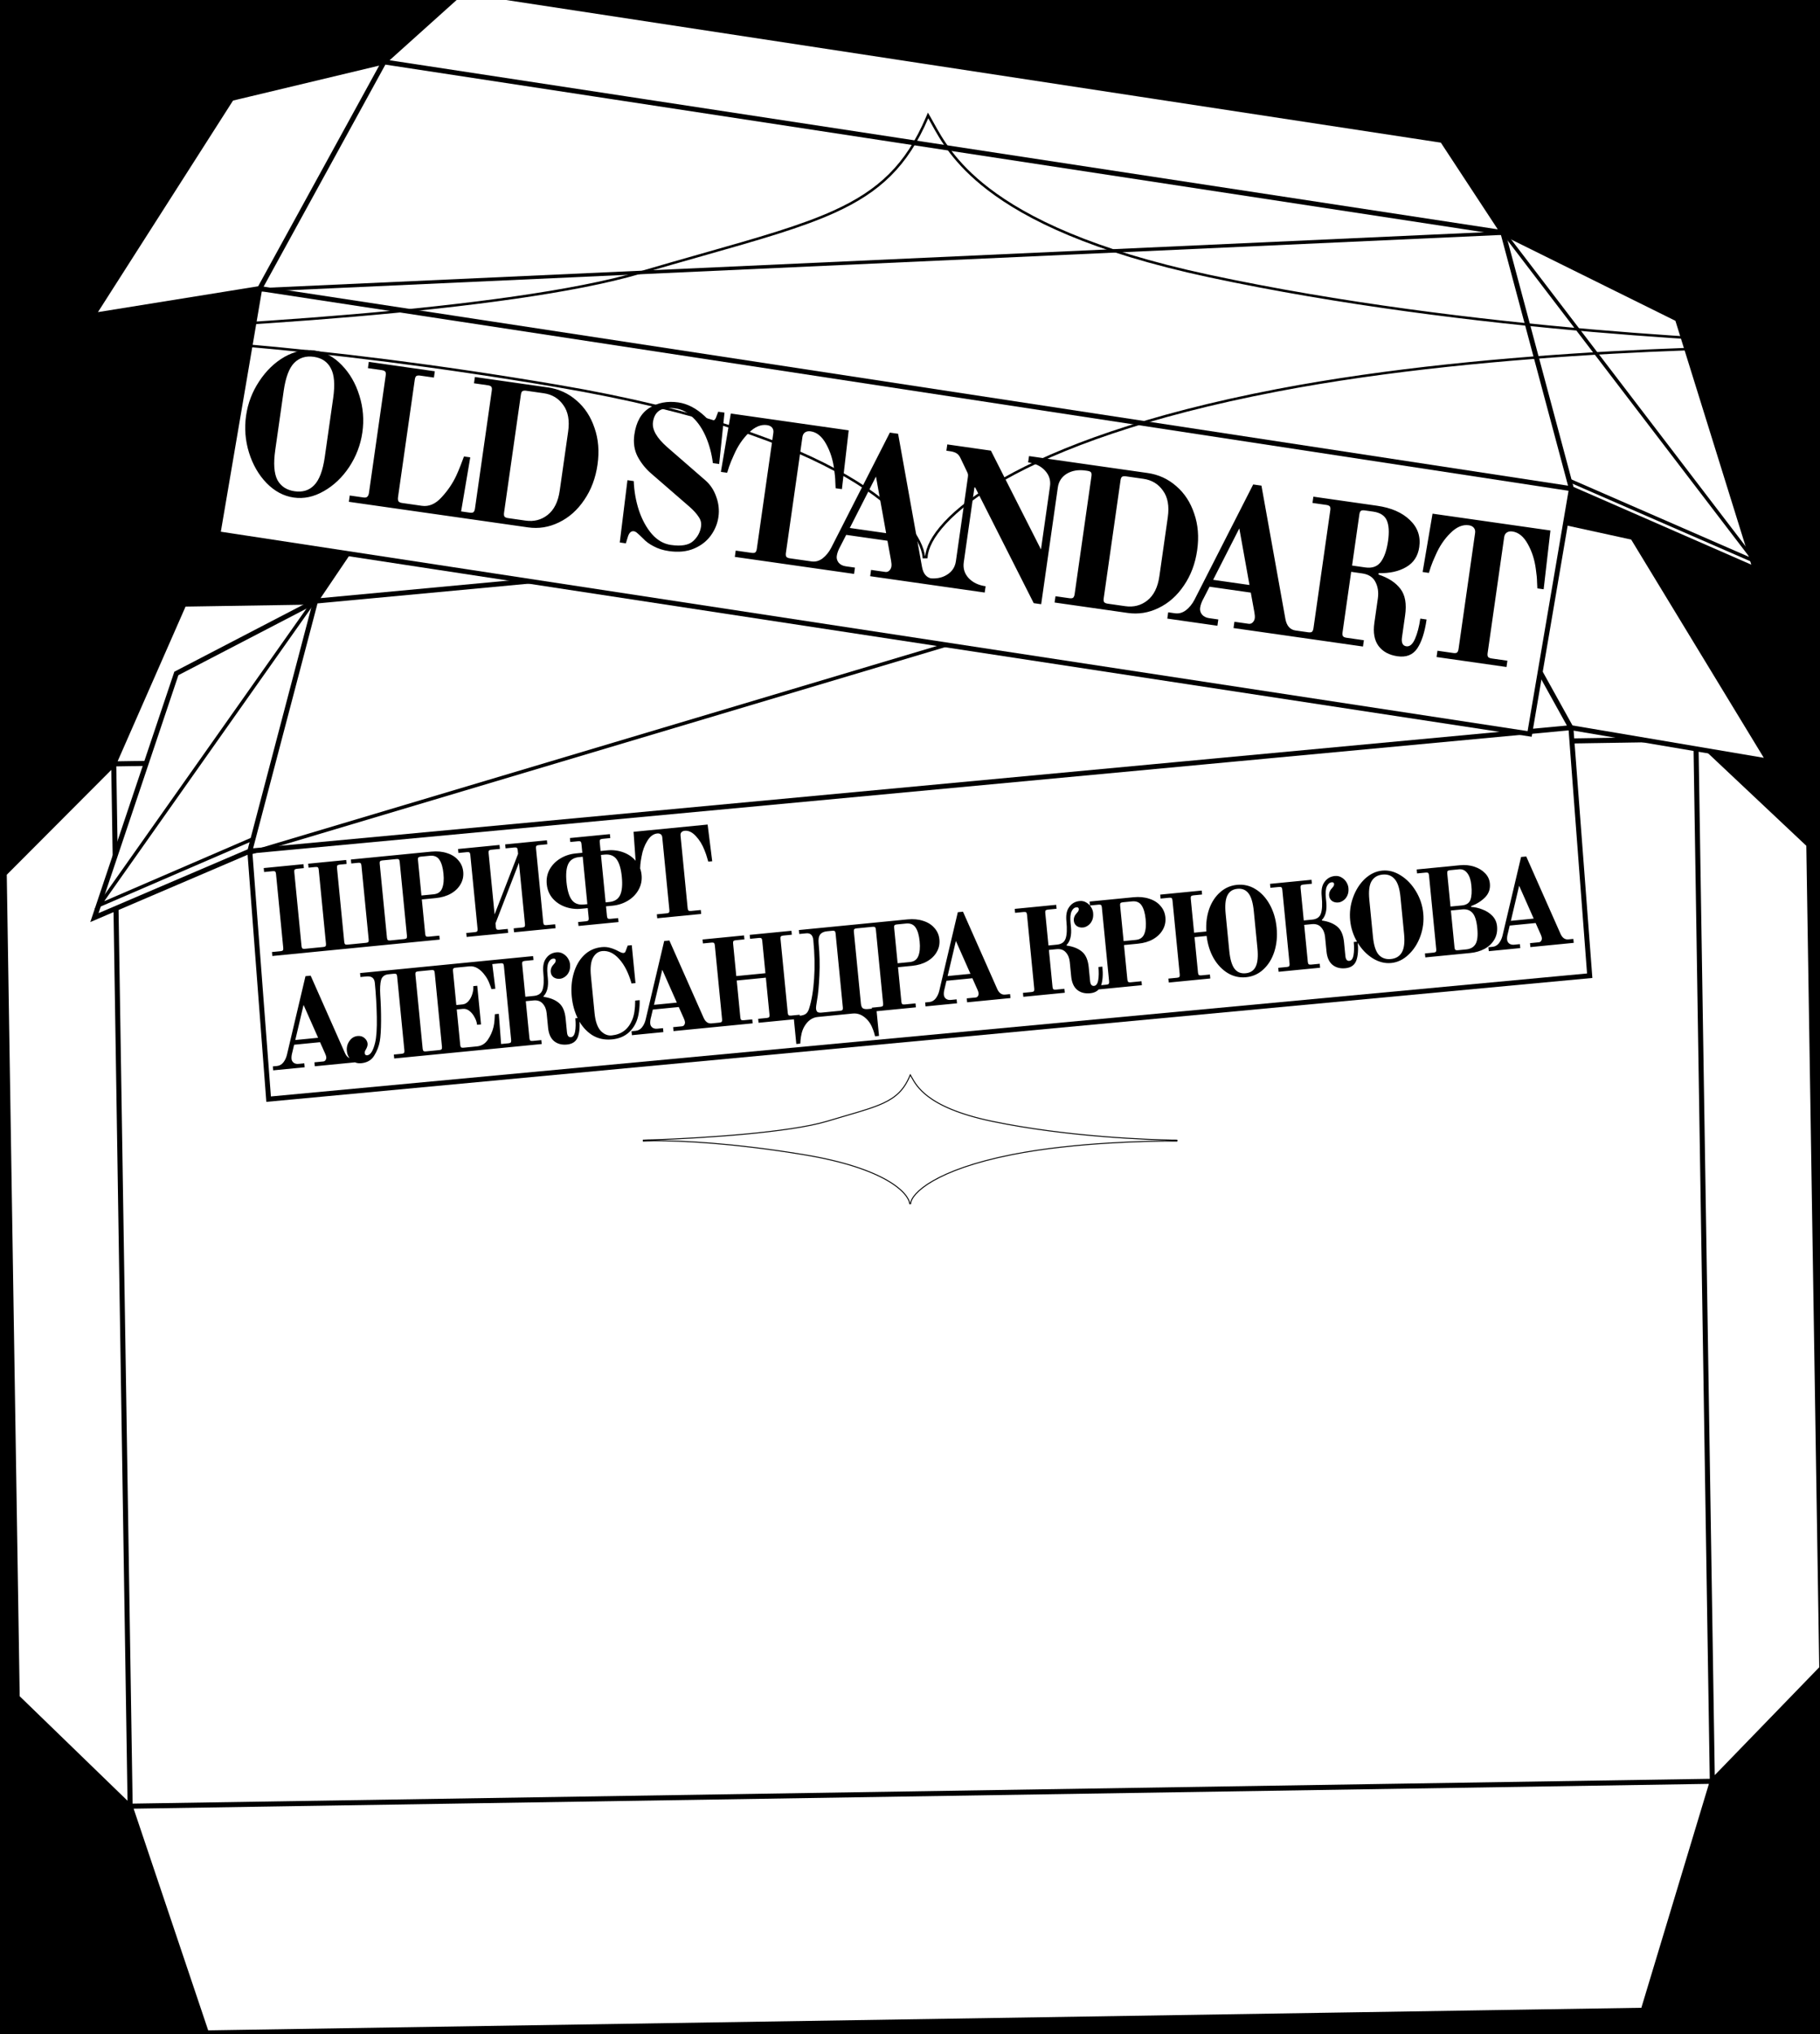 <svg width="1440" height="1609" viewBox="0 0 1440 1609" fill="none" xmlns="http://www.w3.org/2000/svg">
<rect x="0" y="0" width="1440" height="1609" fill="#808080" stroke="none"/>
<g clip-path="url(#clip0_238_3)">
<rect width="1440" height="1609" fill="black"/>
<rect x="89.984" y="603.688" width="1252" height="825" transform="rotate(-0.902 89.984 603.688)" fill="white"/>
<path d="M1300.15 1590.01L1354.81 1408.88L102.96 1428.59L163.29 1607.9L1300.15 1590.01Z" fill="white" stroke="black" stroke-width="4"/>
<path d="M1282.36 459.905L1341.83 584.484L89.983 604.188L145.501 477.799L1282.36 459.905Z" fill="white" stroke="black" stroke-width="4"/>
<path d="M13.599 1342.48L102.973 1429.09L89.989 604.188L3.346 691.063L13.599 1342.48Z" fill="white" stroke="black" stroke-width="4"/>
<path d="M1441.41 1319.51L1354.81 1408.88L1341.82 583.985L1431.16 668.089L1441.41 1319.51Z" fill="white" stroke="black" stroke-width="4"/>
<rect x="-64" y="-122" width="1600" height="318" fill="black"/>
<path d="M212.533 869.368L197.652 673.175L74.705 725.768L139.539 532.659L249.668 475.435L296.714 405.836L1077.09 332.943L1141.27 392.152L1291.84 425.026L1399.44 602.028L1242.91 575.54L1257.79 771.732L212.533 869.368Z" fill="white"/>
<path d="M197.652 673.175L212.533 869.368L1257.79 771.732L1242.91 575.54M197.652 673.175L1242.91 575.54M197.652 673.175L249.668 475.435M197.652 673.175L74.705 725.768L139.539 532.659L249.668 475.435M1242.91 575.54L1141.27 392.152M1242.91 575.54L1399.44 602.028L1291.84 425.026L1141.27 392.152M249.668 475.435L1141.27 392.152M249.668 475.435L296.714 405.836L1077.09 332.943L1141.27 392.152" stroke="black" stroke-width="3.926"/>
<path d="M197.951 674.552L1141.2 393.001" stroke="black" stroke-width="2.748"/>
<path d="M248.862 474.713L78.533 715.99L201.041 663.103" stroke="black" stroke-width="2.748"/>
<path d="M172.455 422.186L205.512 228.226L73.491 249.491L183.145 77.821L303.851 48.96L366.347 -7.179L1141.16 111.015L1189.1 184L1327.22 252.345L1388.78 450.13L1243.32 386.538L1210.26 580.497L172.455 422.186Z" fill="white"/>
<path d="M205.512 228.226L172.455 422.186L1210.26 580.497L1243.32 386.538M205.512 228.226L1243.32 386.538M205.512 228.226L303.851 48.96M205.512 228.226L73.491 249.491L183.145 77.821L303.851 48.96M1243.32 386.538L1189.1 184M1243.32 386.538L1388.78 450.13L1327.22 252.345L1189.1 184M303.851 48.96L1189.1 184M303.851 48.96L366.347 -7.179L1141.16 111.015L1189.1 184" stroke="black" stroke-width="3.926"/>
<path d="M1240.26 379.359L1388.51 444.006L1188.12 181.816" stroke="black" stroke-width="2.748"/>
<path d="M205.839 229.22L1189.19 184.39" stroke="black" stroke-width="2.748"/>
<path d="M162.608 7.649L-61.063 200.515L70.603 178.858" stroke="black" stroke-width="2.748"/>
<path d="M735.307 93.023L734.307 91.303L733.524 93.132C725.428 112.041 715.936 126.549 704.096 138.33C692.255 150.113 678.027 159.205 660.408 167.235C634.11 179.22 600.385 188.788 555.924 201.403C540.698 205.723 524.213 210.4 506.337 215.653C454.609 230.855 369.068 241.84 280.039 249.494C191.043 257.145 98.65 261.461 33.259 263.346C21.319 263.392 11.499 263.662 3.936 264.072L4.01 266.07C12.991 265.889 22.794 265.649 33.292 265.346C103.966 265.078 249.372 272.657 441.732 305.407C554.105 324.539 625.747 351.181 669.638 376.663C691.583 389.403 706.569 401.842 716.242 412.887C725.929 423.948 730.234 433.548 730.95 440.618L732.943 440.582C733.402 433.504 737.869 424.203 747.741 413.554C757.593 402.928 772.743 391.053 794.361 378.832C837.596 354.392 906.598 328.628 1010.52 308.696C1184.67 275.292 1395.77 273.937 1448.55 274.312C1454.32 274.44 1458.2 274.493 1459.99 274.504C1460.37 274.506 1460.65 274.506 1460.82 274.504C1460.88 274.503 1460.97 274.501 1461.04 274.495C1461.05 274.495 1461.13 274.489 1461.22 274.464C1461.25 274.457 1461.31 274.44 1461.38 274.408C1461.41 274.391 1461.62 274.3 1461.78 274.071C1461.86 273.947 1461.95 273.646 1461.97 273.472C1461.95 273.303 1461.84 273.017 1461.77 272.904C1461.62 272.7 1461.44 272.612 1461.4 272.593L1461.39 272.592C1461.28 272.54 1461.19 272.521 1461.17 272.517L1461.17 272.517C1461.14 272.51 1461.11 272.506 1461.1 272.503C1461.07 272.499 1461.04 272.497 1461.02 272.495C1460.85 272.48 1460.24 272.462 1459.28 272.442C1457.31 272.401 1453.68 272.348 1448.58 272.312C1393.25 271.075 1164.58 262.844 956.282 218.238C864.327 198.547 812.434 172.946 781.875 149.459C755.136 128.909 744.686 109.954 737.974 97.78C737.022 96.053 736.145 94.462 735.307 93.023Z" stroke="black" stroke-width="2"/>
<path d="M720.602 850.808L720.218 850.153L719.924 850.853C717.615 856.362 714.896 860.591 711.496 864.03C708.095 867.47 703.999 870.135 698.917 872.499C691.327 876.028 681.585 878.867 668.732 882.613C664.328 883.896 659.559 885.286 654.386 886.847C639.44 891.355 614.691 894.696 588.918 897.074C563.157 899.451 536.407 900.863 517.472 901.522C514.014 901.555 511.169 901.65 508.977 901.783L509.01 902.541C511.611 902.473 514.45 902.387 517.489 902.281C537.953 902.084 580.074 904.044 635.837 913.251C668.409 918.629 689.192 926.26 701.934 933.596C708.305 937.264 712.658 940.853 715.471 944.042C718.288 947.238 719.539 950.008 719.756 952.04L720.512 952.022C720.631 949.99 721.895 947.294 724.73 944.185C727.557 941.084 731.917 937.607 738.153 934.017C750.623 926.837 770.554 919.225 800.613 913.249C850.986 903.235 912.119 902.484 927.406 902.504C929.075 902.532 930.2 902.541 930.719 902.541C930.781 902.541 930.834 902.541 930.877 902.541C930.911 902.54 930.938 902.54 930.96 902.54C930.979 902.539 931.009 902.539 931.033 902.536C931.033 902.536 931.064 902.534 931.099 902.524C931.109 902.521 931.132 902.515 931.159 902.502L931.16 902.502C931.176 902.494 931.253 902.459 931.312 902.373C931.34 902.326 931.376 902.212 931.379 902.146C931.372 902.082 931.333 901.975 931.305 901.932C931.248 901.855 931.177 901.822 931.162 901.814L931.161 901.814C931.12 901.794 931.084 901.787 931.077 901.786L931.076 901.786C931.064 901.783 931.054 901.782 931.048 901.781L931.038 901.78C931.031 901.779 931.026 901.778 931.023 901.778C930.969 901.774 930.787 901.769 930.511 901.765C929.94 901.756 928.89 901.747 927.412 901.745C911.385 901.478 845.15 899.468 784.754 886.838C758.096 881.264 743.037 873.904 734.161 867.13C726.397 861.205 723.347 855.721 721.383 852.19C721.104 851.688 720.847 851.226 720.602 850.808Z" fill="white" stroke="black" stroke-width="0.759"/>
<path d="M215.169 753.007L222.007 752.336C222.918 752.247 223.521 752.024 223.815 751.666C224.102 751.244 224.204 750.609 224.121 749.762L218.377 691.157C218.288 690.245 218.064 689.643 217.707 689.349C217.349 689.055 216.715 688.953 215.803 689.043L208.966 689.713L208.66 686.587L240.111 683.505L240.418 686.63L234.948 687.166C234.101 687.249 233.499 687.473 233.14 687.837C232.846 688.194 232.744 688.829 232.833 689.74L238.577 748.346C238.66 749.192 238.883 749.795 239.247 750.154C239.67 750.441 240.304 750.543 241.151 750.46L255.802 749.024C256.714 748.935 257.317 748.711 257.61 748.354C257.898 747.931 258 747.297 257.917 746.45L252.173 687.845C252.084 686.933 251.86 686.33 251.503 686.037C251.145 685.743 250.511 685.641 249.599 685.73L244.129 686.266L243.823 683.141L273.907 680.192L274.213 683.318L268.744 683.854C267.897 683.937 267.294 684.16 266.936 684.524C266.642 684.882 266.54 685.516 266.629 686.428L272.373 745.033C272.456 745.88 272.679 746.483 273.043 746.841C273.466 747.129 274.1 747.231 274.947 747.148L289.598 745.712C290.51 745.623 291.112 745.399 291.406 745.042C291.693 744.619 291.796 743.984 291.713 743.138L285.969 684.533C285.88 683.621 285.656 683.018 285.299 682.725C284.941 682.431 284.307 682.329 283.395 682.418L277.925 682.954L277.619 679.829L309.07 676.746L309.377 679.872L302.539 680.542C301.693 680.625 301.09 680.848 300.731 681.212C300.438 681.57 300.336 682.204 300.425 683.116L306.169 741.721C306.252 742.568 306.475 743.17 306.839 743.529C307.262 743.816 307.896 743.919 308.743 743.836L315.58 743.166L315.886 746.291L215.476 756.132L215.169 753.007ZM313.024 743.416L319.862 742.746C320.773 742.657 321.376 742.433 321.67 742.076C321.957 741.653 322.059 741.018 321.976 740.172L316.232 681.566C316.143 680.655 315.92 680.052 315.562 679.759C315.205 679.465 314.57 679.363 313.658 679.452L306.821 680.122L306.515 676.997L341.287 673.589C345.845 673.142 349.959 673.528 353.629 674.746C357.357 675.892 360.335 677.77 362.563 680.379C364.85 682.916 366.165 685.942 366.51 689.459C366.861 693.04 366.164 696.33 364.42 699.328C362.741 702.319 360.191 704.804 356.769 706.783C353.406 708.691 349.445 709.868 344.887 710.315L333.752 711.406L336.432 738.755C336.515 739.602 336.738 740.204 337.102 740.563C337.525 740.85 338.16 740.953 339.006 740.87L347.602 740.027L347.908 743.153L313.331 746.542L313.024 743.416ZM343.115 707.333C346.501 707.001 348.744 705.4 349.843 702.531C351.008 699.656 351.354 695.809 350.882 690.99C350.416 686.237 349.372 682.625 347.749 680.154C346.12 677.618 343.58 676.52 340.128 676.858L332.803 677.576C331.956 677.659 331.354 677.882 330.995 678.246C330.701 678.603 330.599 679.238 330.688 680.15L333.445 708.28L343.115 707.333ZM368.909 737.939L375.747 737.269C376.658 737.179 377.261 736.956 377.555 736.598C377.842 736.176 377.944 735.541 377.861 734.695L372.117 676.089C372.028 675.178 371.805 674.575 371.447 674.281C371.09 673.988 370.455 673.886 369.543 673.975L362.706 674.645L362.4 671.519L395.219 668.303L395.525 671.428L388.688 672.099C387.841 672.182 387.239 672.405 386.88 672.769C386.586 673.126 386.484 673.761 386.573 674.673L391.331 723.217L409.912 675.344L409.625 672.413C409.535 671.502 409.312 670.899 408.955 670.605C408.597 670.312 407.962 670.21 407.051 670.299L400.018 670.988L399.712 667.863L432.726 664.627L433.033 667.752L426.195 668.423C425.349 668.506 424.746 668.729 424.387 669.093C424.094 669.45 423.991 670.085 424.081 670.997L429.825 729.602C429.908 730.449 430.131 731.051 430.495 731.41C430.917 731.697 431.552 731.799 432.399 731.716L439.236 731.046L439.542 734.172L406.723 737.388L406.417 734.263L413.254 733.593C414.166 733.503 414.768 733.28 415.062 732.922C415.349 732.5 415.452 731.865 415.369 731.019L410.601 682.376L392.03 730.348L392.317 733.278C392.4 734.125 392.623 734.727 392.987 735.086C393.41 735.373 394.045 735.475 394.891 735.392L401.728 734.722L402.035 737.848L369.216 741.064L368.909 737.939ZM457.425 729.264L463.676 728.651C464.588 728.562 465.19 728.338 465.484 727.981C465.771 727.558 465.874 726.924 465.791 726.077L465.025 718.263L459.75 718.78C455.387 719.208 451.196 718.698 447.175 717.251C443.154 715.804 439.809 713.535 437.14 710.444C434.535 707.347 433.022 703.649 432.601 699.351C432.18 695.054 432.946 691.132 434.9 687.588C436.918 684.037 439.759 681.162 443.423 678.962C447.086 676.762 451.099 675.449 455.462 675.021L460.736 674.504L460.047 667.472C459.958 666.56 459.734 665.957 459.377 665.664C459.019 665.37 458.385 665.268 457.473 665.357L451.222 665.97L450.915 662.844L482.562 659.743L482.869 662.868L476.617 663.481C475.771 663.564 475.168 663.787 474.809 664.151C474.516 664.509 474.414 665.143 474.503 666.055L475.192 673.087L480.467 672.571C484.829 672.143 489.021 672.653 493.042 674.099C497.062 675.546 500.375 677.818 502.98 680.916C505.649 684.007 507.195 687.701 507.616 691.999C508.037 696.297 507.238 700.221 505.22 703.772C503.266 707.316 500.458 710.188 496.794 712.388C493.131 714.588 489.118 715.902 484.755 716.329L479.481 716.846L480.247 724.66C480.33 725.507 480.553 726.109 480.917 726.468C481.339 726.756 481.974 726.858 482.821 726.775L489.072 726.162L489.378 729.288L457.731 732.389L457.425 729.264ZM464.718 715.137L461.042 677.63L458.21 677.908C453.977 678.322 451.099 680.149 449.576 683.389C448.053 686.628 447.604 691.438 448.229 697.82C448.855 704.201 450.229 708.833 452.352 711.715C454.475 714.596 457.653 715.83 461.886 715.415L464.718 715.137ZM482.007 713.443C486.24 713.028 489.118 711.201 490.641 707.962C492.164 704.723 492.613 699.912 491.988 693.531C491.362 687.149 489.988 682.518 487.865 679.636C485.742 676.754 482.564 675.521 478.331 675.935L475.498 676.213L479.174 713.721L482.007 713.443ZM519.699 723.16L527.513 722.395C528.425 722.305 529.028 722.082 529.321 721.724C529.609 721.302 529.711 720.667 529.628 719.821L523.98 662.192C523.878 661.15 523.472 660.368 522.764 659.846C522.055 659.323 521.147 659.117 520.04 659.225C516.98 659.525 514.346 661.493 512.138 665.127C509.924 668.697 508.418 672.789 507.622 677.404C507.141 679.883 506.821 681.986 506.662 683.711C506.561 685.364 506.497 686.389 506.47 686.786L503.345 687.093L501.273 657.909L559.879 652.165L563.513 681.196L560.387 681.502C560.284 681.118 559.99 680.128 559.504 678.532C559.078 676.864 558.389 674.861 557.436 672.522C555.759 668.15 553.487 664.428 550.622 661.356C547.751 658.219 544.785 656.8 541.724 657.1C540.617 657.208 539.767 657.588 539.173 658.237C538.579 658.887 538.334 659.733 538.436 660.775L544.084 718.404C544.167 719.25 544.39 719.853 544.754 720.212C545.177 720.499 545.811 720.601 546.658 720.518L554.472 719.752L554.778 722.878L520.006 726.286L519.699 723.16Z" fill="black"/>
<path d="M232.407 393.532C224.427 392.393 217.253 388.568 210.886 382.055C204.622 375.557 200.001 367.548 197.024 358.029C194.061 348.407 193.282 338.672 194.686 328.827C196.091 318.981 199.553 309.905 205.074 301.599C210.609 293.188 217.292 286.739 225.123 282.252C233.058 277.779 241.015 276.112 248.995 277.251C256.975 278.389 264.097 282.207 270.361 288.705C276.728 295.218 281.393 303.286 284.356 312.909C287.334 322.428 288.121 332.11 286.716 341.956C285.312 351.801 281.842 360.929 276.306 369.339C270.786 377.646 264.058 384.036 256.123 388.508C248.293 392.996 240.387 394.67 232.407 393.532ZM233.117 388.557C239.439 389.459 244.583 387.866 248.55 383.78C252.635 379.604 255.439 372.179 256.962 361.504L263.615 314.867C265.138 304.192 264.514 296.331 261.745 291.283C259.094 286.146 254.607 283.127 248.286 282.225C241.964 281.323 236.76 282.96 232.675 287.136C228.708 291.223 225.963 298.604 224.44 309.279L217.787 355.915C216.264 366.59 216.828 374.496 219.48 379.632C222.249 384.68 226.795 387.655 233.117 388.557ZM276.719 391.922L287.601 393.475C288.948 393.667 289.926 393.489 290.532 392.941C291.258 392.304 291.724 391.26 291.931 389.809L305.17 297.002C305.377 295.551 305.259 294.53 304.814 293.938C304.37 293.346 303.423 292.946 301.972 292.739L291.09 291.187L291.799 286.212L344.033 293.663L343.323 298.638L332.441 297.086C331.094 296.893 330.072 297.012 329.377 297.442C328.784 297.886 328.385 298.833 328.178 300.284L314.938 393.092C314.731 394.543 314.835 395.668 315.25 396.467C315.783 397.178 316.723 397.629 318.071 397.821L333.772 400.061C339.368 400.859 344.549 398.638 349.315 393.396C354.185 388.169 358.063 382.483 360.949 376.338C362.014 374.058 363.213 371.215 364.545 367.81C365.876 364.404 366.727 362.147 367.097 361.036L372.072 361.746L363.998 409.449L276.01 396.897L276.719 391.922ZM360.653 403.896L371.535 405.448C372.986 405.655 374.008 405.537 374.6 405.092C375.207 404.544 375.606 403.597 375.798 402.25L389.105 308.976C389.312 307.525 389.193 306.503 388.749 305.911C388.304 305.319 387.357 304.92 385.906 304.713L375.024 303.16L375.734 298.186L433.563 306.436C442.165 307.663 449.709 311.118 456.195 316.802C462.695 322.382 467.427 329.613 470.389 338.496C473.471 347.289 474.257 356.972 472.749 367.543C471.241 378.114 467.749 387.397 462.273 395.393C456.9 403.403 450.239 409.326 442.29 413.163C434.444 417.013 426.272 418.333 417.773 417.12L359.944 408.871L360.653 403.896ZM415.84 411.769C422.473 412.715 428.291 411.218 433.294 407.279C438.416 403.251 441.605 396.833 442.862 388.024L449.515 341.387C450.772 332.578 449.497 325.575 445.691 320.379C442.004 315.095 436.844 311.979 430.211 311.033L416.375 309.059C415.028 308.867 414.006 308.986 413.311 309.415C412.719 309.86 412.319 310.807 412.112 312.258L398.806 405.532C398.614 406.879 398.732 407.901 399.162 408.596C399.71 409.203 400.657 409.603 402.005 409.795L415.84 411.769ZM529.21 435.873C524.65 435.222 520.653 433.964 517.218 432.1C513.768 430.339 510.991 428.303 508.889 425.994C506.756 423.892 505.216 422.457 504.269 421.687C503.336 420.814 502.403 420.31 501.47 420.177C499.294 419.867 497.695 421.437 496.674 424.886L495.187 429.75L490.368 429.063L496.443 379.805L501.418 380.515C501.745 388.598 503.124 396.356 505.553 403.788C508.086 411.234 511.485 417.429 515.75 422.373C520.118 427.332 525.153 430.218 530.853 431.031C539.04 432.199 544.895 431.184 548.418 427.985C551.941 424.787 554.028 420.907 554.678 416.347C555.063 413.653 554.418 411.129 552.745 408.775C551.19 406.332 548.769 403.661 545.481 400.759L515.274 374.561C510.847 370.757 507.256 366.279 504.501 361.127C501.85 355.991 500.983 350.209 501.899 343.784C503.333 333.731 507.3 326.683 513.798 322.64C520.415 318.508 528.025 317.056 536.627 318.283C543.985 319.333 550.973 322.973 557.592 329.205C559.71 331.41 561.442 332.609 562.79 332.801C564.655 333.068 565.965 332.038 566.72 329.714L568.251 325.65L573.226 326.359L569.015 367L564.04 366.29C563.091 358.858 561.269 351.989 558.573 345.683C555.877 339.376 552.434 334.232 548.243 330.25C544.171 326.18 539.648 323.79 534.673 323.08C529.18 322.297 524.932 322.801 521.927 324.593C519.025 326.4 517.264 329.479 516.643 333.832C515.8 339.739 519.562 346.356 527.928 353.683L558.269 380.06C562.119 383.464 564.94 387.779 566.732 393.005C568.628 398.245 569.199 403.509 568.445 408.794C567.677 414.183 565.649 419.128 562.363 423.63C559.078 428.131 554.622 431.567 548.997 433.937C543.371 436.307 536.776 436.952 529.21 435.873ZM582.104 435.487L594.541 437.261C595.992 437.468 597.013 437.35 597.605 436.905C598.212 436.358 598.612 435.41 598.804 434.063L611.888 342.344C612.125 340.685 611.791 339.316 610.888 338.235C609.985 337.155 608.652 336.489 606.89 336.237C602.019 335.543 597.179 337.601 592.368 342.414C587.572 347.123 583.679 352.912 580.69 359.782C579.003 363.454 577.708 366.601 576.806 369.221C576.022 371.753 575.533 373.323 575.341 373.93L570.366 373.22L578.219 327.071L671.492 340.378L666.127 386.881L661.153 386.171C661.138 385.535 661.056 383.884 660.908 381.219C660.877 378.465 660.566 375.09 659.973 371.093C659.024 363.661 656.905 357.014 653.618 351.152C650.345 345.186 646.273 341.856 641.402 341.161C639.64 340.909 638.174 341.176 637.005 341.961C635.835 342.746 635.132 343.967 634.896 345.626L621.811 437.345C621.619 438.692 621.738 439.714 622.167 440.409C622.715 441.016 623.663 441.416 625.01 441.608L637.447 443.382L636.737 448.357L581.395 440.462L582.104 435.487ZM636.814 443.292L642.099 444.046C645.208 444.489 648.125 443.689 650.849 441.646C653.587 439.498 655.829 436.752 657.576 433.405L704.06 342.168L710.589 343.1L729.508 448.426C730.516 453.963 733.197 457.041 737.549 457.662L743.768 458.549L743.058 463.524L688.493 455.74L689.203 450.765L700.395 452.362C701.639 452.54 702.69 452.214 703.549 451.384C704.526 450.466 705.11 449.334 705.302 447.986C705.465 446.846 705.368 445.299 705.013 443.345L702.167 427.712L669.521 423.054L664.904 432.072C663.35 434.811 662.403 437.372 662.063 439.756C661.797 441.621 662.286 443.383 663.53 445.041C664.892 446.61 666.765 447.565 669.149 447.905L676.455 448.947L675.745 453.922L636.104 448.266L636.814 443.292ZM672.363 417.591L701.122 421.694L693.074 376.925L672.363 417.591ZM771.609 385.591L770.987 385.502L762.538 444.731C761.858 449.498 763.117 453.643 766.315 457.166C769.618 460.704 774.119 462.879 779.819 463.692L779.109 468.667L733.716 462.191L734.426 457.217C740.126 458.03 745.004 457.192 749.06 454.704C753.22 452.231 755.639 448.611 756.319 443.844L765.789 377.464C765.952 376.324 765.966 375.48 765.833 374.932C765.7 374.384 765.344 373.541 764.766 372.401L759.879 362.186C759.064 360.484 758.072 359.285 756.902 358.589C755.747 357.79 753.978 357.22 751.594 356.88L748.796 356.481L749.506 351.507L784.017 356.43L823.628 434.57L830.747 384.668C831.427 379.901 830.116 375.749 826.814 372.211C823.615 368.688 819.166 366.52 813.466 365.707L814.176 360.732L859.569 367.208L858.859 372.182C853.159 371.369 848.229 372.199 844.069 374.672C840.013 377.161 837.645 380.788 836.965 385.556L823.792 477.896L817.885 477.054L771.609 385.591ZM835.11 471.58L845.992 473.132C847.443 473.339 848.465 473.221 849.057 472.776C849.664 472.229 850.063 471.281 850.255 469.934L863.561 376.66C863.768 375.209 863.65 374.188 863.205 373.595C862.761 373.003 861.814 372.604 860.363 372.397L849.481 370.844L850.19 365.87L908.02 374.12C916.622 375.347 924.166 378.802 930.651 384.486C937.152 390.066 941.883 397.297 944.846 406.18C947.927 414.973 948.714 424.656 947.206 435.227C945.698 445.798 942.206 455.081 936.73 463.077C931.357 471.087 924.696 477.011 916.746 480.847C908.901 484.697 900.728 486.017 892.23 484.804L834.401 476.555L835.11 471.58ZM890.297 479.453C896.93 480.399 902.748 478.903 907.751 474.963C912.873 470.935 916.062 464.517 917.319 455.708L923.972 409.071C925.229 400.262 923.954 393.259 920.148 388.063C916.461 382.779 911.3 379.663 904.668 378.717L890.832 376.743C889.485 376.551 888.463 376.67 887.768 377.099C887.175 377.544 886.776 378.491 886.569 379.942L873.263 473.216C873.071 474.563 873.189 475.585 873.619 476.28C874.167 476.887 875.114 477.287 876.462 477.479L890.297 479.453ZM924.292 484.302L929.578 485.056C932.687 485.5 935.603 484.7 938.327 482.656C941.065 480.509 943.308 477.762 945.054 474.416L991.538 383.179L998.068 384.11L1016.99 489.436C1017.99 494.973 1020.67 498.052 1025.03 498.673L1031.25 499.56L1030.54 504.535L975.971 496.751L976.681 491.776L987.874 493.373C989.117 493.55 990.168 493.224 991.027 492.395C992.004 491.477 992.589 490.344 992.781 488.997C992.943 487.857 992.847 486.31 992.491 484.356L989.645 468.722L957 464.065L952.382 473.082C950.828 475.821 949.881 478.383 949.541 480.766C949.275 482.632 949.764 484.394 951.008 486.051C952.37 487.621 954.243 488.575 956.627 488.915L963.934 489.957L963.224 494.932L923.583 489.277L924.292 484.302ZM959.841 458.601L988.601 462.704L980.553 417.936L959.841 458.601ZM1105.7 519.064C1099.06 518.117 1094.06 515.394 1090.68 510.894C1087.41 506.409 1086.32 500.332 1087.41 492.663L1090.16 473.386C1090.87 468.411 1090.23 464.037 1088.23 460.262C1086.33 456.502 1082.85 454.259 1077.77 453.535L1069.06 452.293L1062.23 500.174C1062.04 501.521 1062.16 502.542 1062.59 503.238C1063.14 503.845 1064.08 504.245 1065.43 504.437L1079.11 506.388L1078.4 511.363L1023.37 503.512L1024.08 498.538L1034.96 500.09C1036.41 500.297 1037.43 500.178 1038.03 499.734C1038.63 499.186 1039.03 498.239 1039.23 496.891L1052.53 403.618C1052.74 402.167 1052.62 401.145 1052.18 400.553C1051.73 399.961 1050.78 399.562 1049.33 399.355L1038.45 397.802L1039.16 392.828L1089.53 400.013C1100.72 401.61 1109.38 405.383 1115.51 411.334C1121.66 417.18 1124.13 424.301 1122.93 432.696C1121.91 439.847 1118.47 445.118 1112.59 448.509C1106.82 451.916 1099.55 453.523 1090.8 453.333L1090.65 454.421C1098.53 457.025 1104.33 460.814 1108.06 465.788C1111.81 470.658 1113.03 477.653 1111.73 486.773L1109.27 504.028C1108.65 508.381 1109.79 510.765 1112.69 511.179C1115.38 511.563 1117.67 509.616 1119.55 505.337C1121.43 501.058 1122.83 495.705 1123.75 489.28L1128.72 489.989C1127.29 500.042 1124.82 507.675 1121.33 512.887C1117.85 517.995 1112.64 520.054 1105.7 519.064ZM1080.19 448.804C1085.68 449.588 1089.8 448.114 1092.56 444.383C1095.31 440.651 1097.2 435.158 1098.24 427.904C1099.24 420.856 1098.91 415.416 1097.24 411.581C1095.56 407.747 1091.98 405.438 1086.49 404.655L1079.8 403.701C1078.45 403.509 1077.43 403.628 1076.74 404.057C1076.15 404.501 1075.75 405.449 1075.54 406.9L1069.77 447.319L1080.19 448.804ZM1137.33 514.693L1149.76 516.467C1151.21 516.674 1152.23 516.555 1152.83 516.111C1153.43 515.563 1153.83 514.616 1154.02 513.268L1167.11 421.549C1167.35 419.891 1167.01 418.522 1166.11 417.441C1165.21 416.36 1163.87 415.694 1162.11 415.443C1157.24 414.748 1152.4 416.807 1147.59 421.62C1142.79 426.329 1138.9 432.118 1135.91 438.988C1134.22 442.66 1132.93 445.806 1132.03 448.427C1131.24 450.959 1130.75 452.528 1130.56 453.135L1125.59 452.426L1133.44 406.277L1226.71 419.583L1221.35 466.086L1216.37 465.377C1216.36 464.74 1216.28 463.089 1216.13 460.425C1216.1 457.671 1215.79 454.295 1215.19 450.298C1214.24 442.866 1212.13 436.219 1208.84 430.357C1205.57 424.392 1201.49 421.061 1196.62 420.366C1194.86 420.115 1193.4 420.382 1192.23 421.167C1191.06 421.952 1190.35 423.173 1190.12 424.831L1177.03 516.55C1176.84 517.898 1176.96 518.919 1177.39 519.615C1177.94 520.222 1178.88 520.621 1180.23 520.814L1192.67 522.588L1191.96 527.562L1136.62 519.667L1137.33 514.693Z" fill="black"/>
<path d="M215.856 843.46L219.177 843.135C221.131 842.943 222.783 842.025 224.134 840.381C225.479 838.671 226.433 836.671 226.997 834.38L241.701 772.095L245.803 771.693L272.899 832.84C274.332 836.053 276.415 837.525 279.15 837.257L283.057 836.874L283.364 840L249.079 843.36L248.773 840.234L255.806 839.545C256.587 839.468 257.177 839.115 257.575 838.484C258.033 837.782 258.22 837.007 258.137 836.161C258.066 835.444 257.779 834.519 257.273 833.385L253.228 824.315L232.716 826.325L231.249 832.485C230.712 834.378 230.516 836.074 230.663 837.571C230.778 838.743 231.336 839.741 232.337 840.563C233.397 841.314 234.675 841.616 236.173 841.469L240.764 841.019L241.07 844.145L216.163 846.586L215.856 843.46ZM233.632 822.587L251.702 820.816L240.181 794.826L233.632 822.587ZM285.841 840.94C282.976 841.221 280.435 840.451 278.219 838.63C276.002 836.809 274.741 834.336 274.434 831.21C274.154 828.345 274.82 825.749 276.432 823.421C278.038 821.029 280.209 819.698 282.944 819.43C285.158 819.213 286.986 819.757 288.429 821.062C289.865 822.302 290.667 823.769 290.833 825.462C290.967 826.829 290.469 828.456 289.339 830.341C288.764 831.187 288.525 832.098 288.62 833.074C288.735 834.247 289.379 834.775 290.551 834.66C293.155 834.405 295.232 831.112 296.781 824.78C297.858 820.335 298.311 813.552 298.14 804.431C297.963 795.244 297.443 786.256 296.582 777.465C296.39 775.511 295.761 774.127 294.695 773.311C293.623 772.43 291.947 772.101 289.668 772.324L285.175 772.765L284.868 769.639L336.734 764.556L337.041 767.681L330.789 768.294C329.943 768.377 329.34 768.6 328.981 768.964C328.688 769.322 328.586 769.956 328.675 770.868L334.419 829.473C334.502 830.32 334.725 830.923 335.089 831.281C335.512 831.569 336.146 831.671 336.993 831.588L343.244 830.975L343.55 834.101L311.903 837.202L311.597 834.077L317.848 833.464C318.76 833.375 319.362 833.151 319.656 832.794C319.943 832.371 320.046 831.737 319.963 830.89L314.219 772.285C314.13 771.373 313.906 770.77 313.549 770.477C313.191 770.183 312.557 770.081 311.645 770.17L307.445 770.582C304.254 770.895 302.269 772.437 301.488 775.209C300.773 777.974 300.561 781.841 300.85 786.809C301.312 793.535 301.53 800.45 301.503 807.553C301.469 814.591 301.137 819.915 300.504 823.528C299.78 827.543 298.311 831.336 296.097 834.906C293.948 838.469 290.529 840.481 285.841 840.94ZM340.736 831.221L347.573 830.551C348.485 830.462 349.087 830.238 349.381 829.881C349.668 829.458 349.77 828.823 349.687 827.977L343.944 769.371C343.854 768.46 343.631 767.857 343.273 767.564C342.916 767.27 342.281 767.168 341.37 767.257L334.532 767.927L334.226 764.802L389.12 759.422L391.927 782.025L388.801 782.331C388.756 781.875 388.255 780.445 387.296 778.041C386.402 775.63 385.238 773.476 383.803 771.579C382.05 769.121 380.123 767.239 378.023 765.933C375.923 764.627 373.668 764.092 371.258 764.328L360.514 765.381C359.668 765.464 359.065 765.687 358.706 766.051C358.412 766.408 358.31 767.043 358.4 767.955L361.042 794.913L366.023 794.425C367.781 794.253 369.339 793.377 370.696 791.797C372.054 790.218 373.053 788.345 373.696 786.178C374.397 783.94 374.655 781.877 374.47 779.988L377.595 779.682L380.592 810.255L377.466 810.561C377.275 808.607 376.621 806.633 375.505 804.639C374.448 802.573 373.1 800.897 371.462 799.612C369.824 798.326 368.126 797.769 366.368 797.941L361.386 798.43L364.143 826.56C364.226 827.407 364.45 828.009 364.814 828.368C365.236 828.655 365.871 828.758 366.717 828.675L377.364 827.631C380.945 827.28 383.8 825.554 385.929 822.453C388.057 819.351 389.568 815.982 390.461 812.344C390.835 810.796 391.109 808.895 391.282 806.643C391.456 804.391 391.54 802.903 391.535 802.18L394.661 801.874L396.717 828.89L341.042 834.347L340.736 831.221ZM448.659 826.166C444.492 826.575 441.05 825.663 438.333 823.431C435.681 821.193 434.119 817.664 433.646 812.845L432.526 801.417C432.22 798.292 431.183 795.764 429.416 793.833C427.708 791.831 425.259 790.986 422.068 791.299L416.012 791.892L418.884 821.195C418.967 822.042 419.19 822.644 419.554 823.003C419.977 823.29 420.611 823.393 421.458 823.31L428.295 822.64L428.601 825.765L395.782 828.982L395.476 825.856L402.313 825.186C403.225 825.097 403.828 824.873 404.121 824.516C404.409 824.093 404.511 823.458 404.428 822.612L398.684 764.007C398.595 763.095 398.371 762.492 398.014 762.199C397.656 761.905 397.022 761.803 396.11 761.892L389.273 762.562L388.966 759.437L421.785 756.22L422.092 759.346L415.254 760.016C414.408 760.099 413.805 760.322 413.446 760.686C413.153 761.044 413.051 761.678 413.14 762.59L415.667 788.376L422.407 787.716C425.988 787.365 428.264 785.761 429.233 782.905C430.261 779.977 430.472 775.42 429.865 769.234C429.431 764.806 429.978 761.334 431.507 758.817C433.545 755.462 436.452 753.599 440.229 753.229C442.248 753.031 444.027 753.416 445.568 754.382C447.168 755.277 448.439 756.501 449.38 758.052C450.314 759.538 450.858 761.063 451.011 762.625C451.241 764.97 450.947 767.004 450.13 768.727C449.372 770.379 448.314 771.666 446.958 772.588C445.667 773.504 444.371 774.025 443.069 774.153C441.115 774.344 439.433 773.95 438.022 772.971C436.67 771.92 435.911 770.548 435.745 768.855C435.522 766.576 436.366 764.455 438.277 762.493C439.295 761.473 439.756 760.474 439.66 759.498C439.564 758.521 438.93 758.09 437.758 758.205C436.13 758.364 434.855 759.442 433.933 761.439C433.011 763.436 432.755 766.518 433.163 770.686L433.47 773.812C434.101 780.258 432.953 784.973 430.024 787.955L430.071 788.444C435.272 789.183 439.344 790.822 442.288 793.36C445.226 795.834 446.976 799.935 447.538 805.666L448.6 816.508C448.868 819.243 449.914 820.521 451.737 820.342C453.43 820.176 454.53 818.655 455.037 815.778C455.544 812.902 455.6 809.445 455.204 805.407L458.33 805.101C458.949 811.417 458.584 816.417 457.236 820.099C455.881 823.716 453.022 825.738 448.659 826.166ZM484.286 822.083C478.23 822.676 472.887 821.491 468.257 818.526C463.686 815.489 460.055 811.309 457.364 805.985C454.666 800.595 453.005 794.71 452.379 788.328C451.735 781.751 452.248 775.587 453.92 769.835C455.585 764.018 458.306 759.248 462.083 755.525C465.925 751.795 470.613 749.66 476.148 749.117C478.558 748.881 480.813 749.087 482.915 749.736C485.075 750.313 487.371 751.271 489.804 752.611C491.397 753.441 492.552 753.821 493.268 753.75C493.789 753.699 494.2 753.528 494.5 753.235C494.793 752.878 495.038 752.361 495.235 751.684L496.639 747.898L499.862 747.582L502.801 777.568L499.676 777.875C497.355 769.621 494.093 763.169 489.89 758.519C485.752 753.863 481.273 751.77 476.455 752.243C473.394 752.543 470.969 754.292 469.179 757.492C467.453 760.685 466.91 765.538 467.548 772.049L470.42 801.352C471.052 807.799 472.657 812.441 475.236 815.278C477.874 818.043 480.788 819.27 483.979 818.957C491.728 818.198 497.143 814.084 500.224 806.616C501.774 802.98 502.559 797.906 502.579 791.396L506.095 791.051C506.18 793.936 506.009 796.878 505.579 799.879C505.209 802.808 504.576 805.401 503.679 807.658C502.044 811.763 499.576 815.095 496.277 817.653C493.036 820.14 489.039 821.617 484.286 822.083ZM499.669 815.644L502.99 815.319C504.944 815.127 506.596 814.209 507.947 812.565C509.291 810.855 510.246 808.855 510.81 806.565L525.513 744.279L529.616 743.877L556.712 805.024C558.145 808.237 560.228 809.709 562.963 809.441L566.87 809.058L567.176 812.184L532.892 815.544L532.586 812.418L539.619 811.729C540.4 811.652 540.99 811.299 541.388 810.668C541.845 809.966 542.033 809.191 541.95 808.345C541.879 807.629 541.591 806.704 541.086 805.57L537.041 796.499L516.529 798.51L515.062 804.669C514.525 806.562 514.329 808.258 514.476 809.756C514.591 810.928 515.149 811.925 516.15 812.747C517.209 813.498 518.488 813.8 519.986 813.653L524.577 813.203L524.883 816.329L499.976 818.77L499.669 815.644ZM517.445 794.771L535.515 793L523.994 767.01L517.445 794.771ZM562.368 809.499L569.205 808.829C570.117 808.74 570.72 808.517 571.013 808.159C571.3 807.736 571.403 807.102 571.32 806.255L565.576 747.65C565.487 746.738 565.263 746.136 564.906 745.842C564.548 745.548 563.914 745.446 563.002 745.535L556.165 746.206L555.858 743.08L588.677 739.863L588.984 742.989L582.146 743.659C581.3 743.742 580.697 743.966 580.338 744.329C580.045 744.687 579.943 745.321 580.032 746.233L582.559 772.019L605.611 769.76L603.083 743.974C602.994 743.062 602.771 742.46 602.413 742.166C602.056 741.872 601.421 741.77 600.509 741.859L593.477 742.549L593.17 739.423L626.185 736.187L626.491 739.313L619.654 739.983C618.807 740.066 618.205 740.29 617.846 740.653C617.552 741.011 617.45 741.645 617.539 742.557L623.283 801.163C623.366 802.009 623.59 802.612 623.953 802.971C624.376 803.258 625.011 803.36 625.857 803.277L632.694 802.607L633.001 805.733L600.182 808.949L599.875 805.823L606.713 805.153C607.624 805.064 608.227 804.841 608.521 804.483C608.808 804.06 608.91 803.426 608.827 802.579L605.955 773.277L582.904 775.536L585.776 804.839C585.859 805.685 586.082 806.288 586.446 806.647C586.869 806.934 587.503 807.036 588.35 806.953L595.187 806.283L595.493 809.409L562.674 812.625L562.368 809.499ZM627.909 803.865L632.988 803.367C635.006 803.169 636.567 802.655 637.669 801.824C638.764 800.927 639.587 799.598 640.137 797.834C642.195 791.321 643.522 783.401 644.12 774.072C644.783 764.738 644.572 754.535 643.487 743.466C643.11 739.624 641.229 737.869 637.843 738.2L632.373 738.737L632.067 735.611L684.226 730.499L684.532 733.625L677.695 734.295C676.848 734.378 676.245 734.601 675.887 734.965C675.593 735.322 675.491 735.957 675.58 736.869L681.171 793.911C681.343 795.669 681.855 796.868 682.707 797.508C683.617 798.076 684.984 798.271 686.807 798.092L693.351 797.451L695.496 819.33L692.37 819.637C692.267 819.252 692.011 818.324 691.604 816.852C691.203 815.445 690.581 813.797 689.739 811.907C688.903 810.082 687.854 808.443 686.594 806.988C683.047 802.997 679.093 801.215 674.73 801.643L646.99 804.361C642.627 804.789 639.093 807.305 636.389 811.909C635.435 813.58 634.725 815.392 634.259 817.344C633.799 819.362 633.509 821.099 633.389 822.557C633.276 824.081 633.205 825.041 633.179 825.438L630.053 825.744L627.909 803.865ZM664.753 799.465C665.665 799.376 666.268 799.152 666.561 798.795C666.849 798.372 666.951 797.737 666.868 796.891L661.124 738.285C661.035 737.374 660.811 736.771 660.454 736.477C660.096 736.184 659.462 736.082 658.55 736.171L654.35 736.583C651.811 736.832 649.989 737.7 648.886 739.189C647.783 740.678 647.394 743.083 647.719 746.404C648.511 754.478 648.706 762.841 648.305 771.493C647.903 780.144 647.292 786.647 646.469 791.001C645.844 794.678 645.572 796.94 645.655 797.787C645.776 799.024 646.159 799.907 646.802 800.435C647.504 800.892 648.604 801.048 650.102 800.901L664.753 799.465ZM689.781 797.012L696.619 796.342C697.53 796.253 698.133 796.029 698.427 795.672C698.714 795.249 698.816 794.614 698.733 793.768L692.989 735.162C692.9 734.251 692.677 733.648 692.319 733.354C691.962 733.061 691.327 732.959 690.415 733.048L683.578 733.718L683.272 730.592L718.044 727.185C722.602 726.738 726.716 727.123 730.386 728.342C734.114 729.488 737.092 731.366 739.32 733.975C741.607 736.512 742.922 739.538 743.267 743.055C743.618 746.636 742.921 749.926 741.177 752.924C739.498 755.915 736.948 758.4 733.526 760.379C730.163 762.287 726.202 763.464 721.644 763.911L710.509 765.002L713.189 792.351C713.272 793.198 713.495 793.8 713.859 794.159C714.282 794.446 714.917 794.549 715.763 794.466L724.359 793.623L724.665 796.749L690.088 800.138L689.781 797.012ZM719.872 760.929C723.258 760.597 725.501 758.996 726.601 756.127C727.765 753.252 728.111 749.405 727.639 744.586C727.173 739.833 726.129 736.221 724.506 733.75C722.877 731.214 720.337 730.115 716.885 730.454L709.56 731.172C708.713 731.255 708.111 731.478 707.752 731.842C707.458 732.199 707.356 732.834 707.445 733.746L710.202 761.876L719.872 760.929ZM731.985 792.876L735.306 792.55C737.259 792.359 738.912 791.441 740.263 789.796C741.607 788.087 742.562 786.087 743.126 783.796L757.829 721.51L761.931 721.108L789.028 782.256C790.46 785.468 792.544 786.94 795.279 786.672L799.186 786.29L799.492 789.415L765.208 792.775L764.902 789.65L771.934 788.96C772.716 788.884 773.306 788.53 773.704 787.899C774.161 787.197 774.348 786.423 774.265 785.576C774.195 784.86 773.907 783.935 773.402 782.801L769.357 773.731L748.845 775.741L747.378 781.9C746.84 783.794 746.645 785.489 746.792 786.987C746.906 788.159 747.464 789.156 748.465 789.979C749.525 790.729 750.804 791.031 752.301 790.885L756.892 790.435L757.199 793.56L732.291 796.001L731.985 792.876ZM749.761 772.002L767.831 770.231L756.31 744.242L749.761 772.002ZM862.545 785.602C858.377 786.011 854.935 785.099 852.218 782.867C849.566 780.629 848.004 777.1 847.532 772.282L846.412 760.853C846.106 757.728 845.069 755.2 843.302 753.269C841.594 751.267 839.144 750.422 835.953 750.735L829.897 751.329L832.769 780.631C832.852 781.478 833.076 782.081 833.44 782.439C833.862 782.727 834.497 782.829 835.343 782.746L842.181 782.076L842.487 785.201L809.668 788.418L809.362 785.292L816.199 784.622C817.111 784.533 817.713 784.309 818.007 783.952C818.294 783.529 818.396 782.895 818.313 782.048L812.57 723.443C812.48 722.531 812.257 721.928 811.899 721.635C811.542 721.341 810.907 721.239 809.996 721.328L803.158 721.998L802.852 718.873L835.671 715.656L835.977 718.782L829.14 719.452C828.294 719.535 827.691 719.758 827.332 720.122C827.038 720.48 826.936 721.114 827.026 722.026L829.553 747.812L836.292 747.152C839.874 746.801 842.149 745.197 843.118 742.341C844.146 739.413 844.357 734.856 843.751 728.67C843.317 724.242 843.864 720.77 845.393 718.254C847.43 714.898 850.338 713.035 854.115 712.665C856.133 712.467 857.913 712.852 859.454 713.818C861.054 714.713 862.324 715.937 863.265 717.488C864.2 718.974 864.744 720.499 864.897 722.062C865.127 724.406 864.833 726.44 864.016 728.163C863.257 729.816 862.2 731.103 860.844 732.024C859.553 732.94 858.256 733.461 856.954 733.589C855.001 733.78 853.318 733.386 851.908 732.407C850.556 731.356 849.796 729.984 849.631 728.291C849.407 726.012 850.251 723.891 852.163 721.929C853.18 720.909 853.641 719.91 853.546 718.934C853.45 717.957 852.816 717.526 851.644 717.641C850.016 717.8 848.741 718.879 847.819 720.876C846.897 722.872 846.64 725.955 847.049 730.122L847.355 733.248C847.987 739.694 846.838 744.409 843.909 747.391L843.957 747.88C849.158 748.619 853.23 750.258 856.174 752.797C859.112 755.27 860.862 759.372 861.423 765.102L862.486 775.944C862.754 778.679 863.8 779.957 865.623 779.778C867.316 779.612 868.416 778.091 868.923 775.214C869.43 772.338 869.485 768.881 869.09 764.844L872.215 764.537C872.834 770.854 872.47 775.853 871.121 779.535C869.767 783.152 866.908 785.175 862.545 785.602ZM868.585 779.488L875.422 778.818C876.334 778.728 876.937 778.505 877.23 778.148C877.518 777.725 877.62 777.09 877.537 776.244L871.793 717.638C871.704 716.727 871.48 716.124 871.123 715.83C870.765 715.537 870.131 715.435 869.219 715.524L862.382 716.194L862.076 713.068L896.848 709.66C901.406 709.214 905.52 709.599 909.19 710.818C912.918 711.964 915.896 713.842 918.124 716.45C920.411 718.988 921.726 722.014 922.071 725.531C922.422 729.112 921.725 732.402 919.981 735.4C918.302 738.391 915.751 740.876 912.33 742.855C908.966 744.763 905.006 745.94 900.448 746.386L889.313 747.478L891.993 774.827C892.076 775.674 892.299 776.276 892.663 776.635C893.086 776.922 893.72 777.024 894.567 776.941L903.162 776.099L903.469 779.225L868.891 782.614L868.585 779.488ZM898.676 743.404C902.062 743.073 904.305 741.472 905.404 738.603C906.569 735.728 906.915 731.881 906.443 727.062C905.977 722.309 904.933 718.697 903.31 716.226C901.681 713.69 899.141 712.591 895.689 712.93L888.364 713.648C887.517 713.731 886.914 713.954 886.556 714.318C886.262 714.675 886.16 715.31 886.249 716.222L889.006 744.352L898.676 743.404ZM985.898 772.921C980.754 773.425 975.948 772.351 971.481 769.699C967.007 766.982 963.271 763.075 960.274 757.978C957.334 752.809 955.474 746.91 954.693 740.281L945.121 741.219L947.878 769.35C947.961 770.196 948.184 770.799 948.548 771.158C948.971 771.445 949.605 771.547 950.452 771.464L957.289 770.794L957.596 773.92L924.777 777.136L924.47 774.011L931.307 773.341C932.219 773.251 932.822 773.028 933.115 772.67C933.403 772.248 933.505 771.613 933.422 770.767L927.678 712.161C927.589 711.25 927.365 710.647 927.008 710.353C926.65 710.06 926.016 709.957 925.104 710.047L918.267 710.717L917.961 707.591L950.78 704.375L951.086 707.5L944.249 708.17C943.402 708.253 942.799 708.477 942.441 708.841C942.147 709.198 942.045 709.833 942.134 710.744L944.776 737.703L954.446 736.755C954.075 730.283 954.839 724.324 956.737 718.879C958.701 713.427 961.591 709.035 965.406 705.702C969.215 702.305 973.659 700.357 978.738 699.86C984.012 699.343 988.89 700.475 993.37 703.258C997.915 706.034 1001.67 710.103 1004.63 715.467C1007.58 720.766 1009.39 726.834 1010.06 733.672C1010.73 740.509 1010.13 746.846 1008.27 752.682C1006.41 758.453 1003.51 763.141 999.592 766.747C995.738 770.346 991.173 772.404 985.898 772.921ZM985.592 769.795C989.369 769.425 992.022 767.653 993.552 764.479C995.082 761.305 995.527 756.462 994.889 749.95L992.017 720.648C991.373 714.071 989.995 709.407 987.885 706.655C985.768 703.838 982.821 702.615 979.044 702.985C975.267 703.355 972.614 705.127 971.084 708.302C969.548 711.411 969.103 716.253 969.747 722.83L972.619 752.133C973.264 758.71 974.644 763.407 976.761 766.223C978.872 768.975 981.815 770.166 985.592 769.795ZM1064.54 765.805C1060.37 766.214 1056.93 765.302 1054.21 763.07C1051.56 760.832 1050 757.303 1049.53 752.485L1048.41 741.057C1048.1 737.931 1047.06 735.403 1045.3 733.472C1043.59 731.47 1041.14 730.625 1037.95 730.938L1031.89 731.532L1034.76 760.834C1034.85 761.681 1035.07 762.284 1035.43 762.642C1035.86 762.93 1036.49 763.032 1037.34 762.949L1044.17 762.279L1044.48 765.404L1011.66 768.621L1011.36 765.495L1018.19 764.825C1019.1 764.736 1019.71 764.512 1020 764.155C1020.29 763.732 1020.39 763.098 1020.31 762.251L1014.56 703.646C1014.47 702.734 1014.25 702.132 1013.89 701.838C1013.54 701.544 1012.9 701.442 1011.99 701.531L1005.15 702.201L1004.85 699.076L1037.67 695.859L1037.97 698.985L1031.13 699.655C1030.29 699.738 1029.69 699.961 1029.33 700.325C1029.03 700.683 1028.93 701.317 1029.02 702.229L1031.55 728.015L1038.29 727.355C1041.87 727.004 1044.14 725.4 1045.11 722.544C1046.14 719.616 1046.35 715.06 1045.75 708.873C1045.31 704.445 1045.86 700.973 1047.39 698.457C1049.42 695.101 1052.33 693.238 1056.11 692.868C1058.13 692.67 1059.91 693.055 1061.45 694.021C1063.05 694.917 1064.32 696.14 1065.26 697.691C1066.19 699.177 1066.74 700.702 1066.89 702.265C1067.12 704.609 1066.83 706.643 1066.01 708.366C1065.25 710.019 1064.19 711.306 1062.84 712.227C1061.55 713.143 1060.25 713.664 1058.95 713.792C1056.99 713.984 1055.31 713.59 1053.9 712.61C1052.55 711.559 1051.79 710.187 1051.62 708.494C1051.4 706.215 1052.25 704.095 1054.16 702.132C1055.17 701.112 1055.64 700.114 1055.54 699.137C1055.44 698.16 1054.81 697.729 1053.64 697.844C1052.01 698.004 1050.74 699.082 1049.81 701.079C1048.89 703.076 1048.63 706.158 1049.04 710.325L1049.35 713.451C1049.98 719.897 1048.83 724.612 1045.9 727.595L1045.95 728.083C1051.15 728.822 1055.22 730.461 1058.17 733C1061.11 735.473 1062.86 739.575 1063.42 745.305L1064.48 756.147C1064.75 758.882 1065.79 760.16 1067.62 759.981C1069.31 759.815 1070.41 758.294 1070.92 755.417C1071.42 752.541 1071.48 749.084 1071.08 745.047L1074.21 744.74C1074.83 751.057 1074.46 756.056 1073.12 759.738C1071.76 763.355 1068.9 765.378 1064.54 765.805ZM1100.75 761.665C1095.74 762.156 1090.81 760.896 1085.98 757.885C1081.22 754.868 1077.22 750.69 1074.01 745.352C1070.78 739.948 1068.87 734.154 1068.26 727.967C1067.65 721.781 1068.41 715.757 1070.53 709.896C1072.65 703.969 1075.75 699.063 1079.84 695.178C1083.99 691.286 1088.58 689.095 1093.59 688.603C1098.6 688.112 1103.49 689.375 1108.26 692.392C1113.09 695.403 1117.12 699.61 1120.35 705.013C1123.56 710.352 1125.48 716.114 1126.08 722.3C1126.69 728.486 1125.94 734.543 1123.82 740.47C1121.7 746.331 1118.56 751.208 1114.41 755.1C1110.32 758.985 1105.77 761.173 1100.75 761.665ZM1100.45 758.539C1104.42 758.15 1107.3 756.42 1109.11 753.351C1110.97 750.21 1111.57 745.286 1110.91 738.579L1108.04 709.276C1107.38 702.569 1105.84 697.888 1103.41 695.234C1101.04 692.508 1097.87 691.339 1093.9 691.729C1089.93 692.118 1087.01 693.883 1085.15 697.024C1083.34 700.093 1082.77 704.982 1083.43 711.689L1086.3 740.991C1086.96 747.698 1088.47 752.415 1090.84 755.141C1093.27 757.796 1096.47 758.928 1100.45 758.539ZM1127.42 754.12L1134.26 753.45C1135.17 753.361 1135.77 753.137 1136.06 752.78C1136.35 752.357 1136.45 751.723 1136.37 750.876L1130.63 692.271C1130.54 691.359 1130.31 690.757 1129.96 690.463C1129.6 690.169 1128.96 690.067 1128.05 690.156L1121.21 690.826L1120.91 687.701L1155.29 684.331C1159.13 683.955 1162.78 684.32 1166.25 685.427C1169.77 686.528 1172.67 688.249 1174.94 690.591C1177.2 692.867 1178.48 695.601 1178.8 698.792C1179.22 703.089 1177.96 706.73 1175.04 709.712C1172.11 712.695 1168.39 715.031 1163.89 716.721L1163.95 717.307C1166.99 717.47 1170.01 718.159 1173.02 719.376C1176.09 720.522 1178.69 722.206 1180.82 724.431C1182.94 726.655 1184.16 729.362 1184.47 732.553C1184.86 736.525 1184.16 740.046 1182.35 743.115C1180.55 746.185 1177.96 748.641 1174.59 750.483C1171.28 752.254 1167.54 753.343 1163.38 753.752L1127.72 757.246L1127.42 754.12ZM1156.63 716.15C1160.15 715.806 1162.41 714.336 1163.4 711.74C1164.39 709.079 1164.64 705.242 1164.15 700.228C1163.73 695.995 1162.66 692.78 1160.93 690.583C1159.2 688.32 1157.03 687.316 1154.42 687.572L1147.2 688.28C1146.35 688.363 1145.75 688.586 1145.39 688.95C1145.1 689.308 1144.99 689.942 1145.08 690.854L1147.65 717.031L1156.63 716.15ZM1160.04 750.923C1163.49 750.585 1165.95 749.193 1167.42 746.748C1168.95 744.232 1169.43 740.01 1168.84 734.085C1168.26 728.159 1166.98 724.143 1165 722.036C1163.08 719.858 1160.39 718.938 1156.94 719.276L1147.95 720.157L1150.83 749.459C1150.91 750.306 1151.13 750.909 1151.5 751.267C1151.92 751.555 1152.55 751.657 1153.4 751.574L1160.04 750.923ZM1177.63 749.199L1180.96 748.873C1182.91 748.682 1184.56 747.764 1185.91 746.119C1187.26 744.41 1188.21 742.41 1188.78 740.119L1203.48 677.833L1207.58 677.431L1234.68 738.579C1236.11 741.791 1238.19 743.264 1240.93 742.996L1244.84 742.613L1245.14 745.738L1210.86 749.098L1210.55 745.973L1217.58 745.283C1218.36 745.207 1218.95 744.853 1219.35 744.223C1219.81 743.52 1220 742.746 1219.91 741.899C1219.84 741.183 1219.56 740.258 1219.05 739.124L1215.01 730.054L1194.49 732.064L1193.03 738.223C1192.49 740.117 1192.29 741.812 1192.44 743.31C1192.56 744.482 1193.11 745.479 1194.11 746.302C1195.17 747.052 1196.45 747.354 1197.95 747.208L1202.54 746.758L1202.85 749.883L1177.94 752.324L1177.63 749.199ZM1195.41 728.326L1213.48 726.555L1201.96 700.565L1195.41 728.326Z" fill="black"/>
</g>
<defs>
<clipPath id="clip0_238_3">
<rect width="1440" height="1609" fill="white"/>
</clipPath>
</defs>
</svg>
